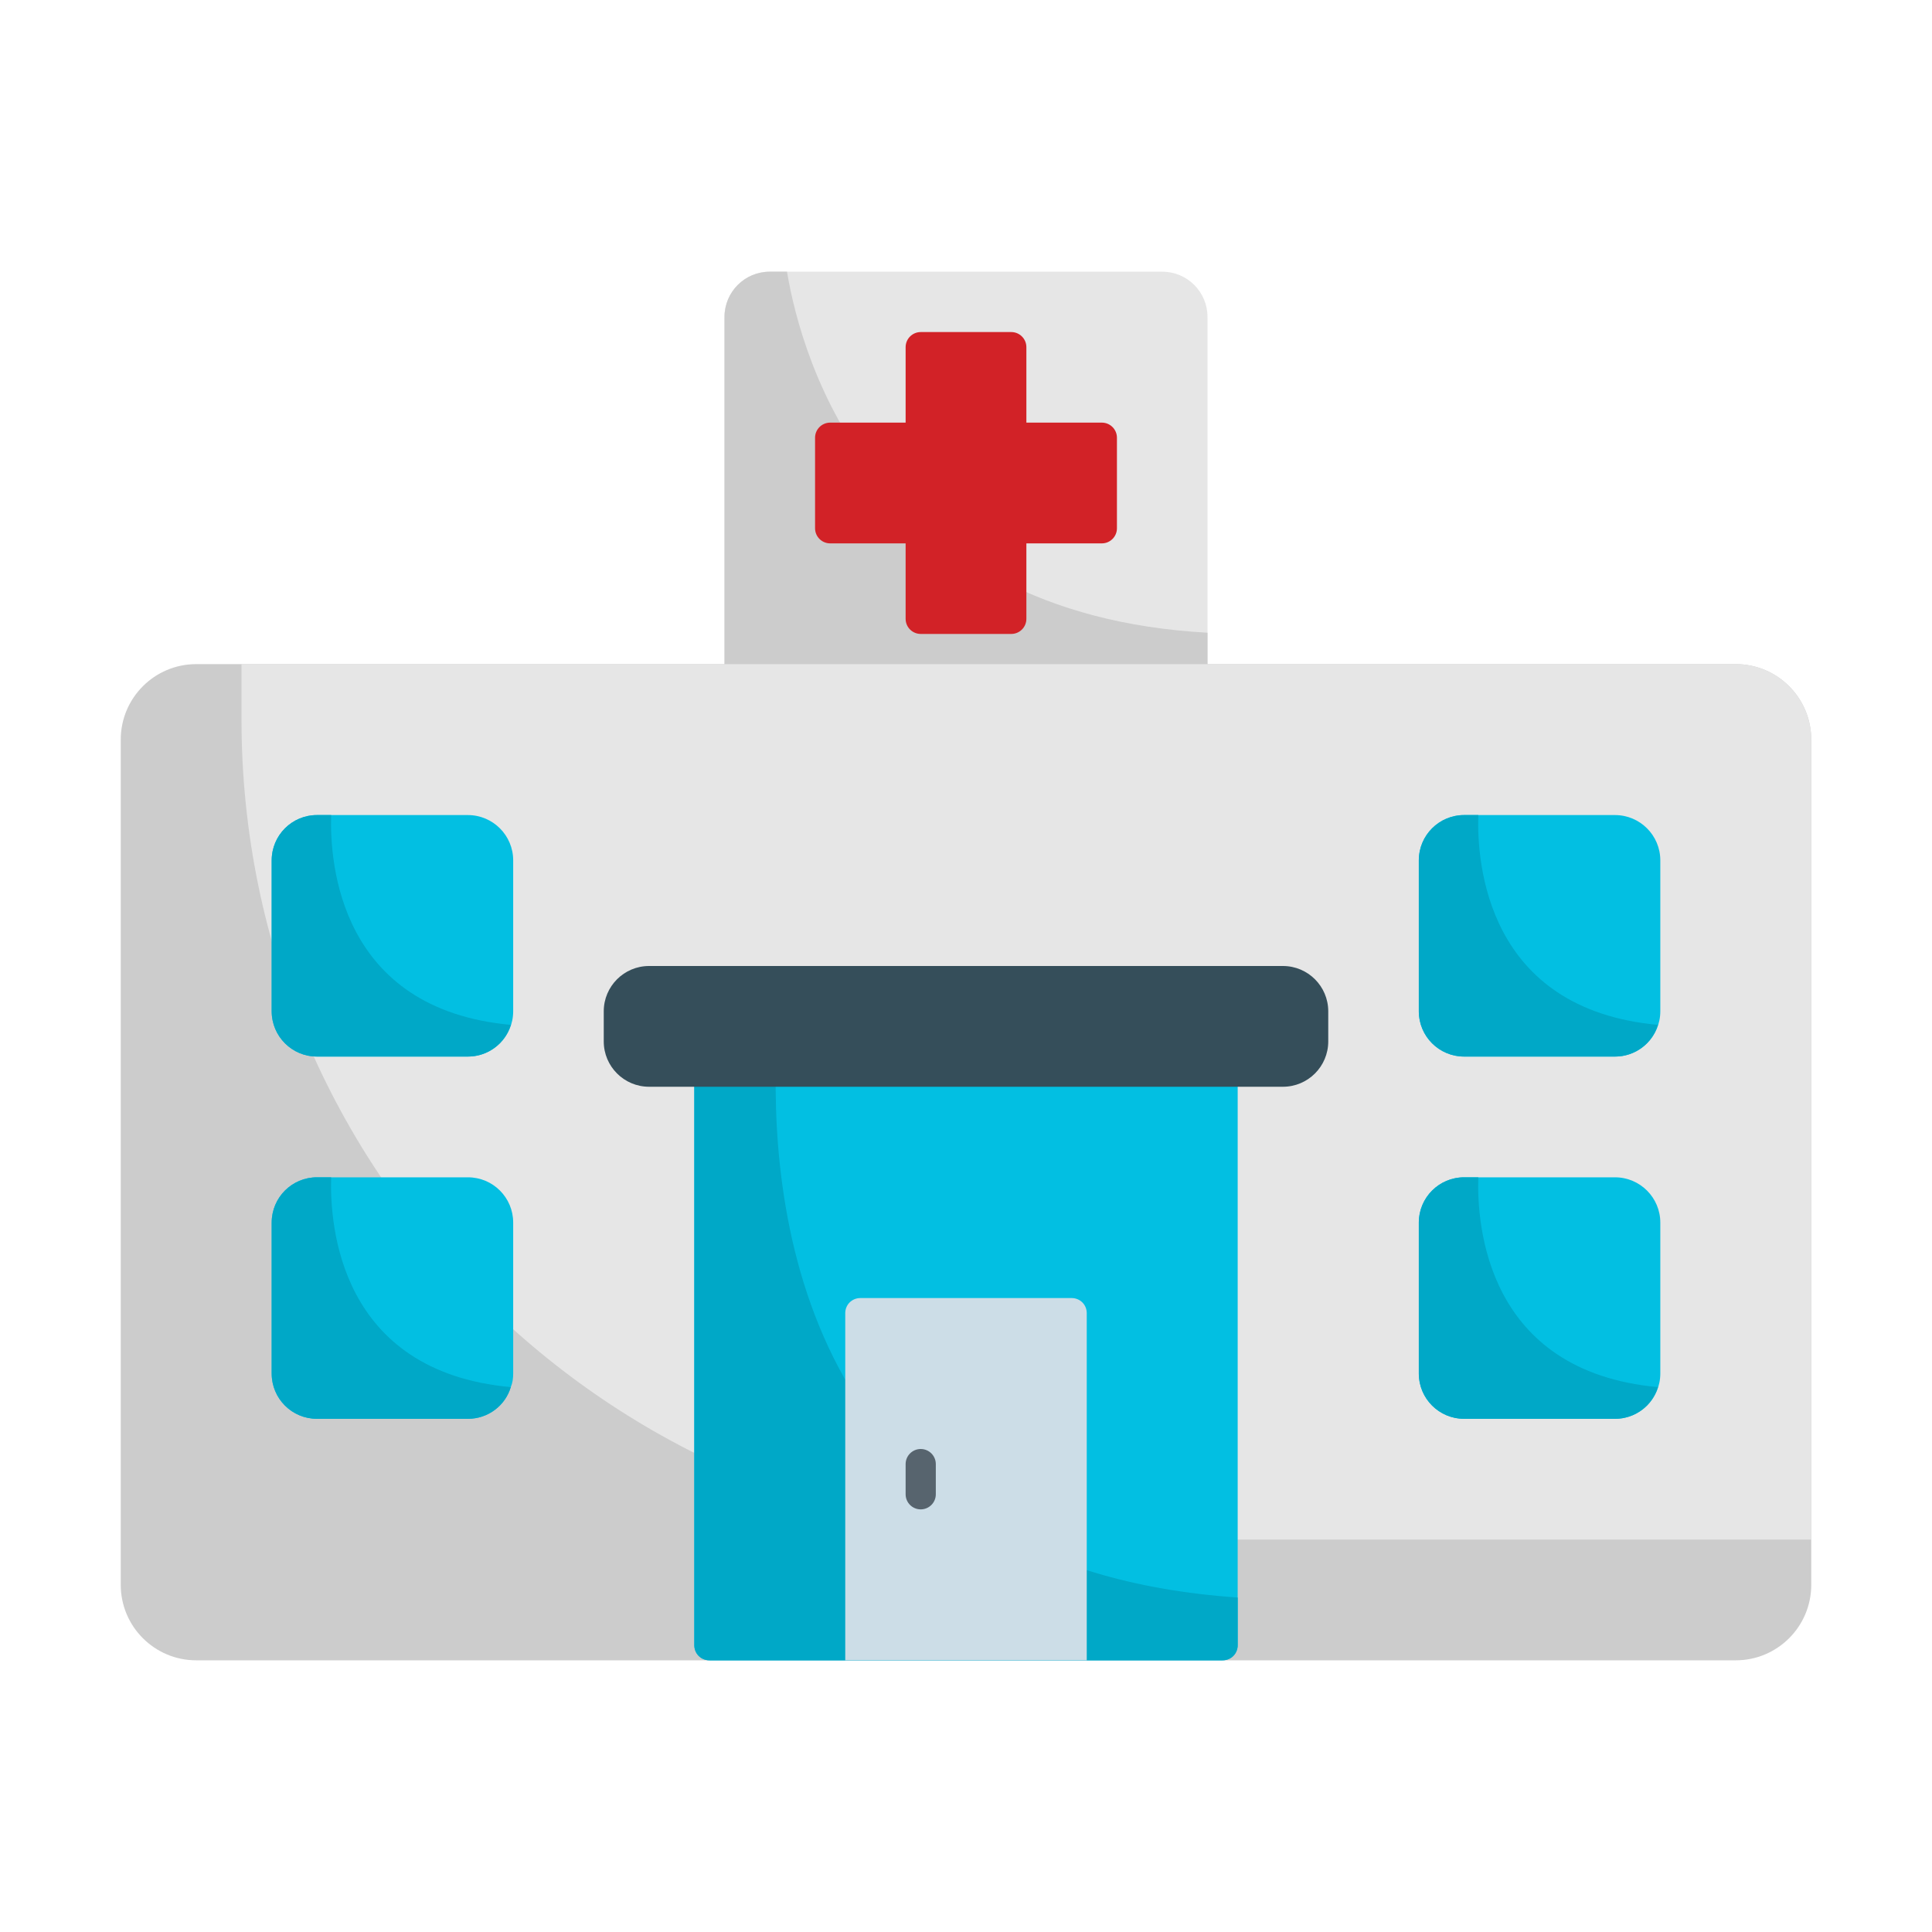<?xml version="1.0" encoding="utf-8"?>
<!-- Generator: Adobe Illustrator 21.0.0, SVG Export Plug-In . SVG Version: 6.00 Build 0)  -->
<svg version="1.1" xmlns="http://www.w3.org/2000/svg" xmlns:xlink="http://www.w3.org/1999/xlink" x="0px" y="0px"
	 viewBox="0 0 64 64" style="enable-background:new 0 0 64 64;" xml:space="preserve">
<style type="text/css">
	.st0{fill:#FBB684;}
	.st1{fill:#538AC8;}
	.st2{fill:#FDCC99;}
	.st3{fill:#4279BD;}
	.st4{fill:#354E5A;}
	.st5{fill:#ACE0F3;}
	.st6{fill:#DFA57A;}
	.st7{fill:#FED767;}
	.st8{fill:#CCCCCC;}
	.st9{fill:#E6E6E6;}
	.st10{fill:#0B3442;}
	.st11{fill:#F2F2F2;}
	.st12{fill:#B3B3B3;}
	.st13{fill:#65A8DC;}
	.st14{fill:#2E599C;}
	.st15{fill:#FED9B4;}
	.st16{fill:#00A8C7;}
	.st17{fill:#02BFE2;}
	.st18{fill:#FFFFFF;}
	.st19{fill:#68C7C2;}
	.st20{fill:#00969D;}
	.st21{fill:#1CACAB;}
	.st22{fill:#FFE36E;}
	.st23{fill:#FEE9AB;}
	.st24{fill:#CC2B57;}
	.st25{fill:#DB1B51;}
	.st26{fill:#EE3A74;}
	.st27{fill:#FCB216;}
	.st28{fill:#FFCA3E;}
	.st29{fill:#DD2B26;}
	.st30{fill:#009E9E;}
	.st31{fill:#D22227;}
	.st32{fill:#CCDDE7;}
	.st33{fill:#57646E;}
	.st34{fill:#00A161;}
	.st35{fill:#19AD6D;}
	.st36{fill:#ABBAC3;}
	.st37{fill:#7A8D9D;}
	.st38{fill:#55C9E9;}
	.st39{fill:#EE2761;}
	.st40{fill:#A6228E;}
	.st41{fill:#F27DA5;}
	.st42{fill:#F064A5;}
	.st43{fill:#F8B6C6;}
	.st44{fill:#F494B7;}
	.st45{fill:#732672;}
	.st46{fill:#7EC3EC;}
	.st47{fill:#3B6BB4;}
	.st48{fill:#8AD5EC;}
	.st49{fill:#A36841;}
	.st50{fill:#BD8150;}
	.st51{fill:#FFE8C9;}
	.st52{fill:#48B758;}
	.st53{fill:#CC3995;}
	.st54{fill:#37BA95;}
	.st55{fill:none;stroke:#000000;stroke-linecap:round;stroke-linejoin:round;stroke-miterlimit:10;}
	.st56{fill:#D7559F;}
	.st57{fill:#00B08E;}
	.st58{fill:#84CBA0;}
	.st59{fill:#56BF98;}
	.st60{fill:#FEE7A3;}
	.st61{fill:#D3EEF4;}
</style>
<g id="guides">
</g>
<g id="_x32_5._stay_home">
</g>
<g id="_x32_4._covid_news">
</g>
<g id="_x32_3._tissue">
</g>
<g id="_x32_2._clothing">
</g>
<g id="_x32_1._hand_washing">
</g>
<g id="_x32_0._dna">
</g>
<g id="_x31_9._social_distancing">
</g>
<g id="_x31_8._hospital">
	<path class="st9" d="M40,10.5v12c0,0.28-0.22,0.5-0.5,0.5h-15c-0.28,0-0.5-0.22-0.5-0.5v-12
		C24,9.67,24.67,9,25.5,9h13C39.33,9,40,9.67,40,10.5z"/>
	<path class="st8" d="M40,20.96V22.5c0,0.28-0.22,0.5-0.5,0.5h-15c-0.28,0-0.5-0.22-0.5-0.5v-12
		C24,9.67,24.67,9,25.5,9h0.57C26.56,11.92,28.93,20.35,40,20.96z"/>
	<path class="st8" d="M60,24.5v28c0,1.38-1.12,2.5-2.5,2.5h-51C5.12,55,4,53.88,4,52.5v-28
		C4,23.12,5.12,22,6.5,22h51C58.88,22,60,23.12,60,24.5z"/>
	<path class="st9" d="M60,24.5V51H35.167C20.163,51,8,38.837,8,23.833V22h49.5C58.881,22,60,23.119,60,24.5z
		"/>
	<path class="st17" d="M41,35.5v19c0,0.28-0.22,0.5-0.5,0.5h-17c-0.28,0-0.5-0.22-0.5-0.5v-19
		c0-0.28,0.22-0.5,0.5-0.5h17C40.78,35,41,35.22,41,35.5z"/>
	<path class="st16" d="M41,52.92V54.5c0,0.28-0.22,0.5-0.5,0.5h-17c-0.28,0-0.5-0.22-0.5-0.5v-19
		c0-0.28,0.22-0.5,0.5-0.5h2.21C25.52,40.55,26.87,51.95,41,52.92z"/>
	<path class="st4" d="M42.5,32h-21c-0.827,0-1.5,0.673-1.5,1.5v1c0,0.827,0.673,1.5,1.5,1.5h21
		c0.827,0,1.5-0.673,1.5-1.5v-1C44,32.673,43.327,32,42.5,32z"/>
	<path class="st31" d="M36.5,14H34v-2.5c0-0.276-0.224-0.5-0.5-0.5h-3c-0.276,0-0.5,0.224-0.5,0.5V14h-2.5
		c-0.276,0-0.5,0.224-0.5,0.5v3c0,0.276,0.224,0.5,0.5,0.5H30v2.5c0,0.276,0.224,0.5,0.5,0.5h3
		c0.276,0,0.5-0.224,0.5-0.5V18h2.5c0.276,0,0.5-0.224,0.5-0.5v-3C37,14.224,36.776,14,36.5,14z"/>
	<path class="st32" d="M36,43.5V55h-8V43.5c0-0.28,0.22-0.5,0.5-0.5h7C35.78,43,36,43.22,36,43.5z"/>
	<g>
		<path class="st33" d="M30.5,50c-0.276,0-0.5-0.224-0.5-0.5v-1c0-0.276,0.224-0.5,0.5-0.5s0.5,0.224,0.5,0.5v1
			C31,49.776,30.776,50,30.5,50z"/>
	</g>
	<path class="st17" d="M53.5,27h-5c-0.827,0-1.5,0.673-1.5,1.5v5c0,0.827,0.673,1.5,1.5,1.5h5
		c0.827,0,1.5-0.673,1.5-1.5v-5C55,27.673,54.327,27,53.5,27z"/>
	<path class="st17" d="M53.5,39h-5c-0.827,0-1.5,0.673-1.5,1.5v5c0,0.827,0.673,1.5,1.5,1.5h5
		c0.827,0,1.5-0.673,1.5-1.5v-5C55,39.673,54.327,39,53.5,39z"/>
	<path class="st17" d="M15.5,27h-5C9.673,27,9,27.673,9,28.5v5c0,0.827,0.673,1.5,1.5,1.5h5
		c0.827,0,1.5-0.673,1.5-1.5v-5C17,27.673,16.327,27,15.5,27z"/>
	<path class="st17" d="M17,40.5v5c0,0.16-0.02,0.31-0.08,0.45
		C16.74,46.56,16.17,47,15.5,47h-5C9.67,47,9,46.33,9,45.5v-5c0-0.83,0.67-1.5,1.5-1.5h5
		C16.33,39,17,39.67,17,40.5z"/>
	<path class="st16" d="M16.92,45.95C16.74,46.56,16.17,47,15.5,47h-5C9.67,47,9,46.33,9,45.5v-5
		c0-0.83,0.67-1.5,1.5-1.5h0.47C10.92,40.58,11.24,45.43,16.92,45.95z"/>
	<path class="st16" d="M16.92,33.95C16.74,34.56,16.17,35,15.5,35h-5C9.67,35,9,34.33,9,33.5v-5
		c0-0.83,0.67-1.5,1.5-1.5h0.47C10.92,28.58,11.24,33.43,16.92,33.95z"/>
	<path class="st16" d="M54.92,33.95C54.74,34.56,54.17,35,53.5,35h-5c-0.83,0-1.5-0.67-1.5-1.5
		v-5c0-0.83,0.67-1.5,1.5-1.5h0.47C48.92,28.58,49.24,33.43,54.92,33.95z"/>
	<path class="st16" d="M54.92,45.95C54.74,46.56,54.17,47,53.5,47h-5c-0.83,0-1.5-0.67-1.5-1.5
		v-5c0-0.83,0.67-1.5,1.5-1.5h0.47C48.92,40.58,49.24,45.43,54.92,45.95z"/>
</g>
<g id="_x31_7._statistic">
</g>
<g id="_x31_6._no_flight">
</g>
<g id="_x31_5._china">
</g>
<g id="_x31_4._water_drop">
</g>
<g id="_x31_3._virus_scan">
</g>
<g id="_x31_2._water_tap">
</g>
<g id="_x31_1._soap">
</g>
<g id="_x31_0._bat">
</g>
<g id="_x39_._microscope">
</g>
<g id="_x38_._cough">
</g>
<g id="_x37_._medical_mask">
</g>
<g id="_x36_._coronavirus">
</g>
<g id="_x35_._world">
</g>
<g id="_x34_._shield">
</g>
<g id="_x33_._disinfectant">
</g>
<g id="_x32_._thermometer">
</g>
<g id="_x31_._protected">
</g>
</svg>
